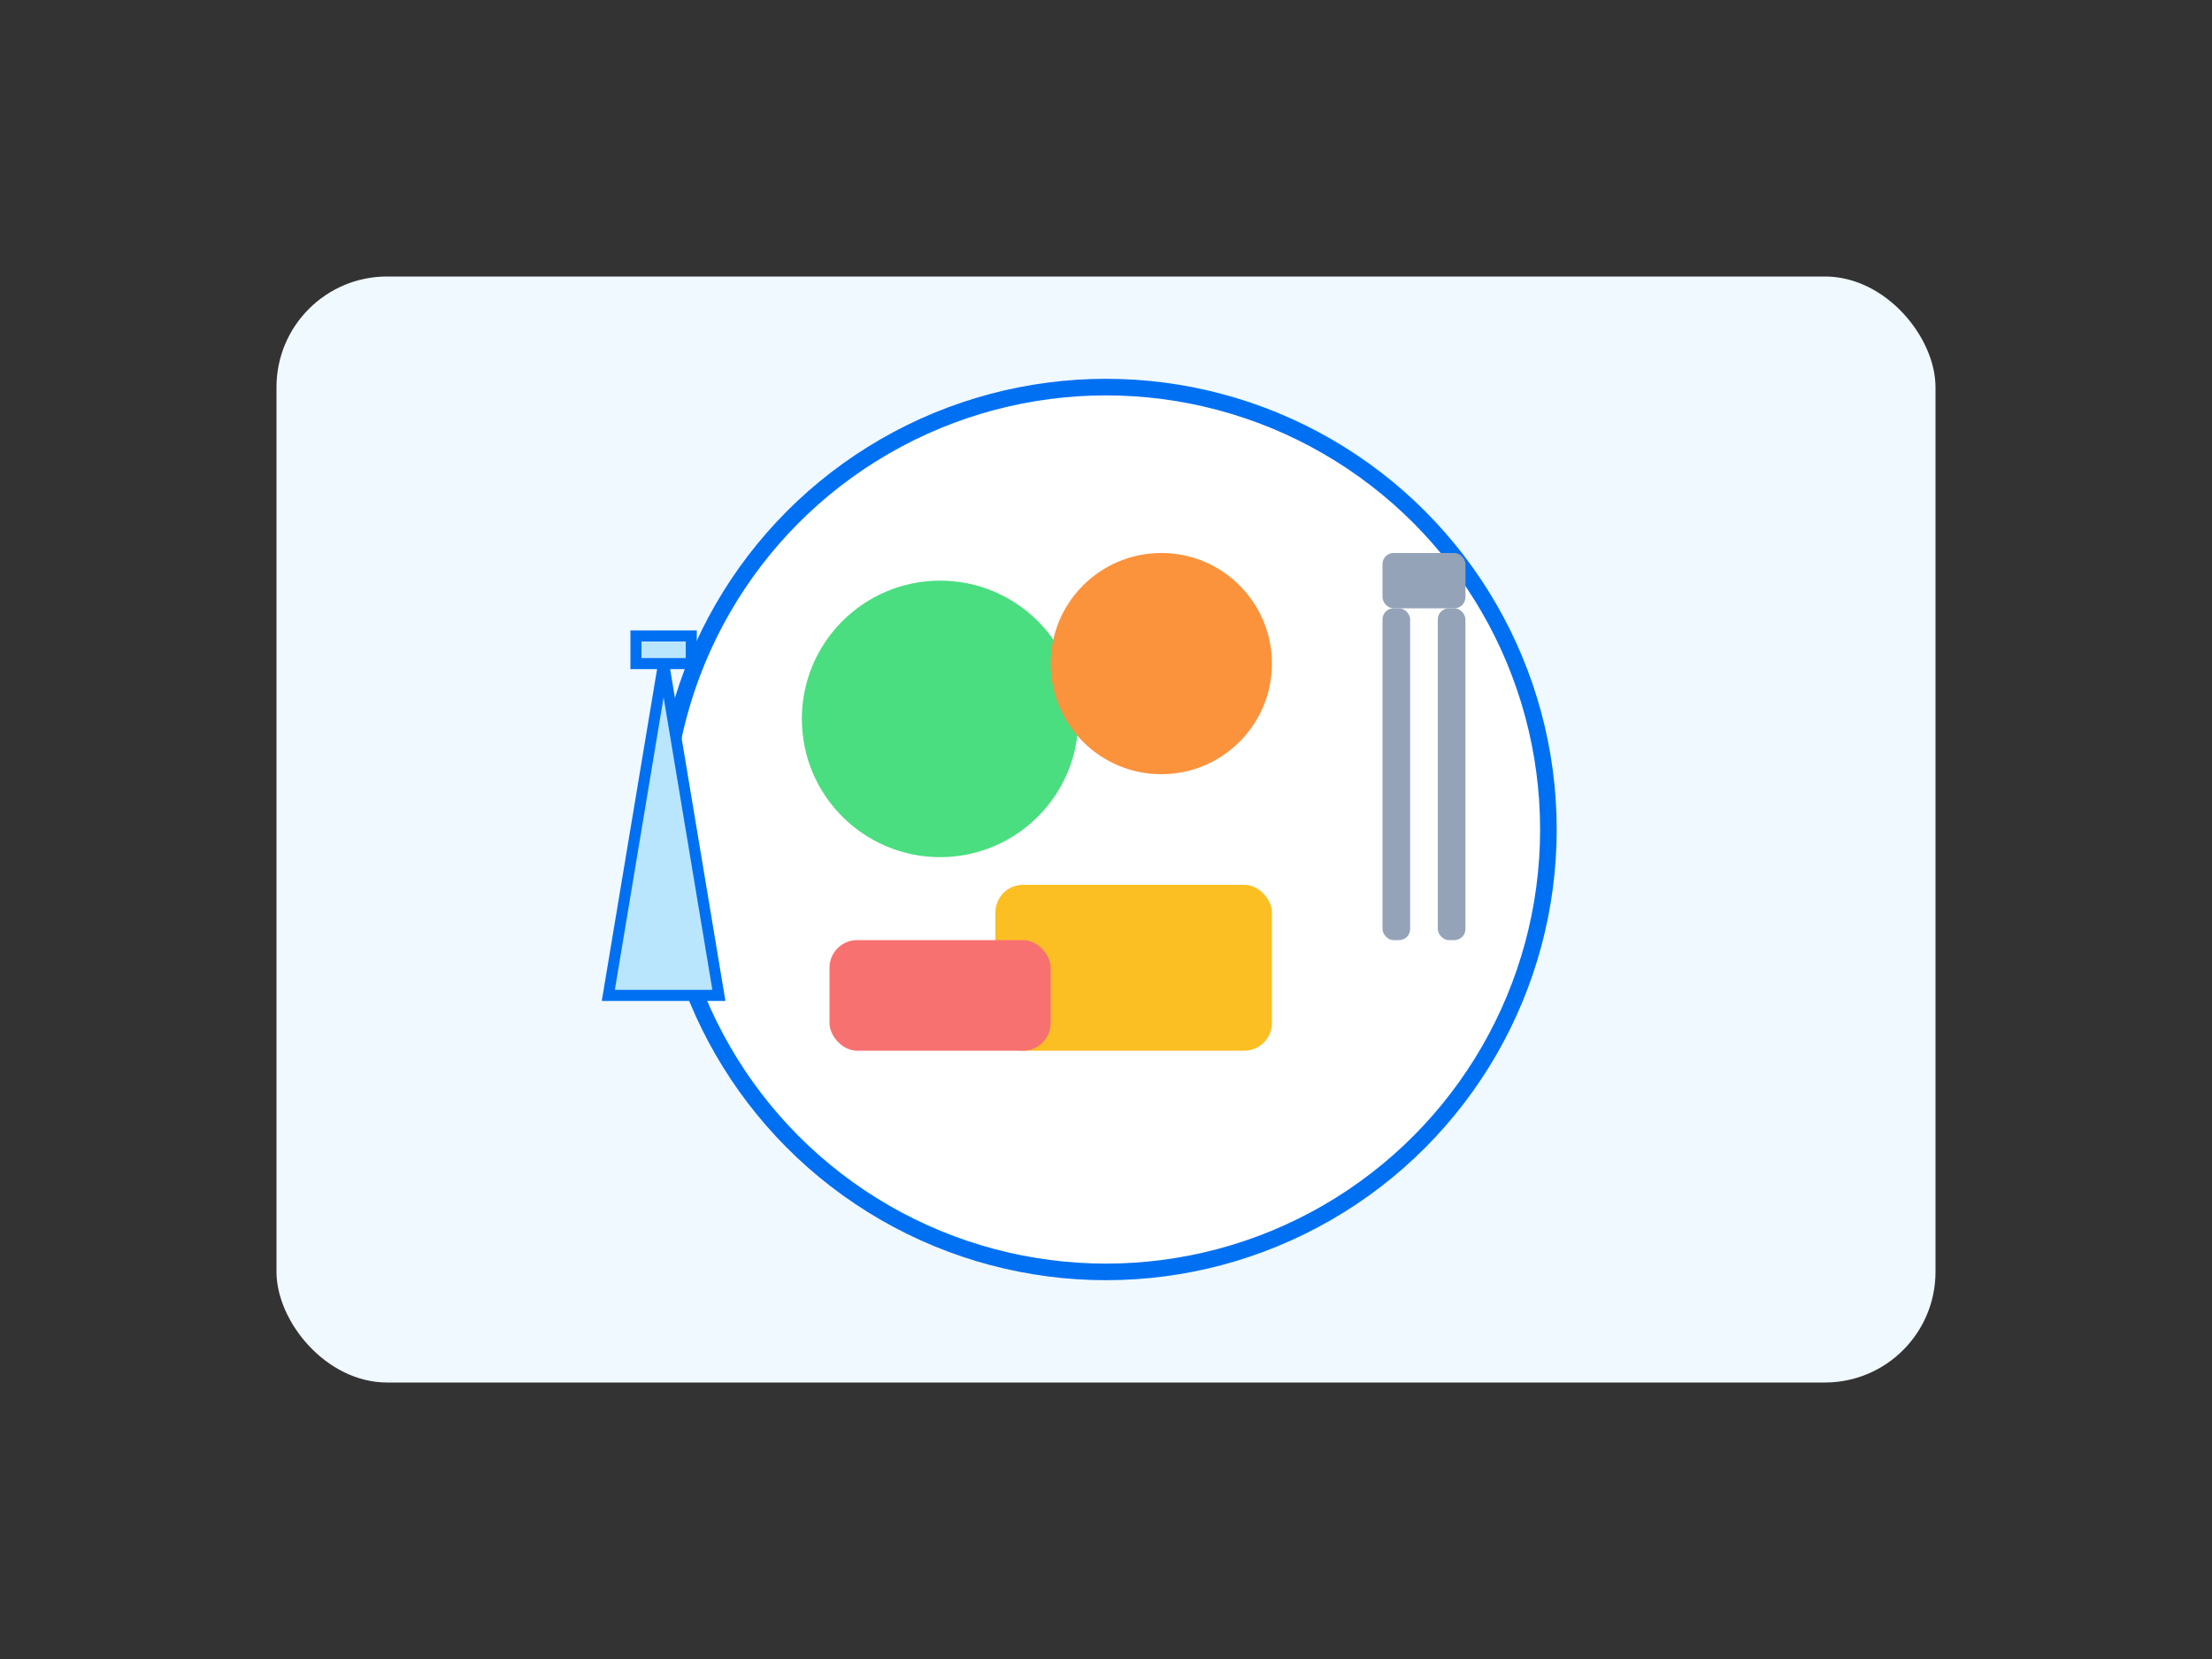 <svg width="400" height="300" viewBox="0 0 400 300" xmlns="http://www.w3.org/2000/svg">
  <rect x="0" y="0" width="400" height="300" fill="#333333" stroke="none"/>
  <rect x="50" y="50" width="300" height="200" rx="20" fill="#f0f9ff" />
  
  <!-- 식사 접시 -->
  <circle cx="200" cy="150" r="80" fill="#ffffff" stroke="#0070f3" stroke-width="3" />
  
  <!-- 음식 아이템들 -->
  <circle cx="170" cy="130" r="25" fill="#4ade80" /> <!-- 채소 -->
  <circle cx="210" cy="120" r="20" fill="#fb923c" /> <!-- 당근 -->
  <rect x="180" y="160" width="50" height="30" rx="5" fill="#fbbf24" /> <!-- 밥 -->
  <rect x="150" y="170" width="40" height="20" rx="5" fill="#f87171" /> <!-- 고기 -->
  
  <!-- 포크와 나이프 -->
  <rect x="250" y="110" width="5" height="60" rx="2" fill="#94a3b8" />
  <rect x="260" y="110" width="5" height="60" rx="2" fill="#94a3b8" />
  <rect x="250" y="100" width="15" height="10" rx="2" fill="#94a3b8" />
  
  <!-- 물잔 -->
  <path d="M120 120 L130 180 L110 180 Z" fill="#bae6fd" stroke="#0070f3" stroke-width="2" />
  <rect x="115" y="115" width="10" height="5" fill="#bae6fd" stroke="#0070f3" stroke-width="2" />
</svg>

